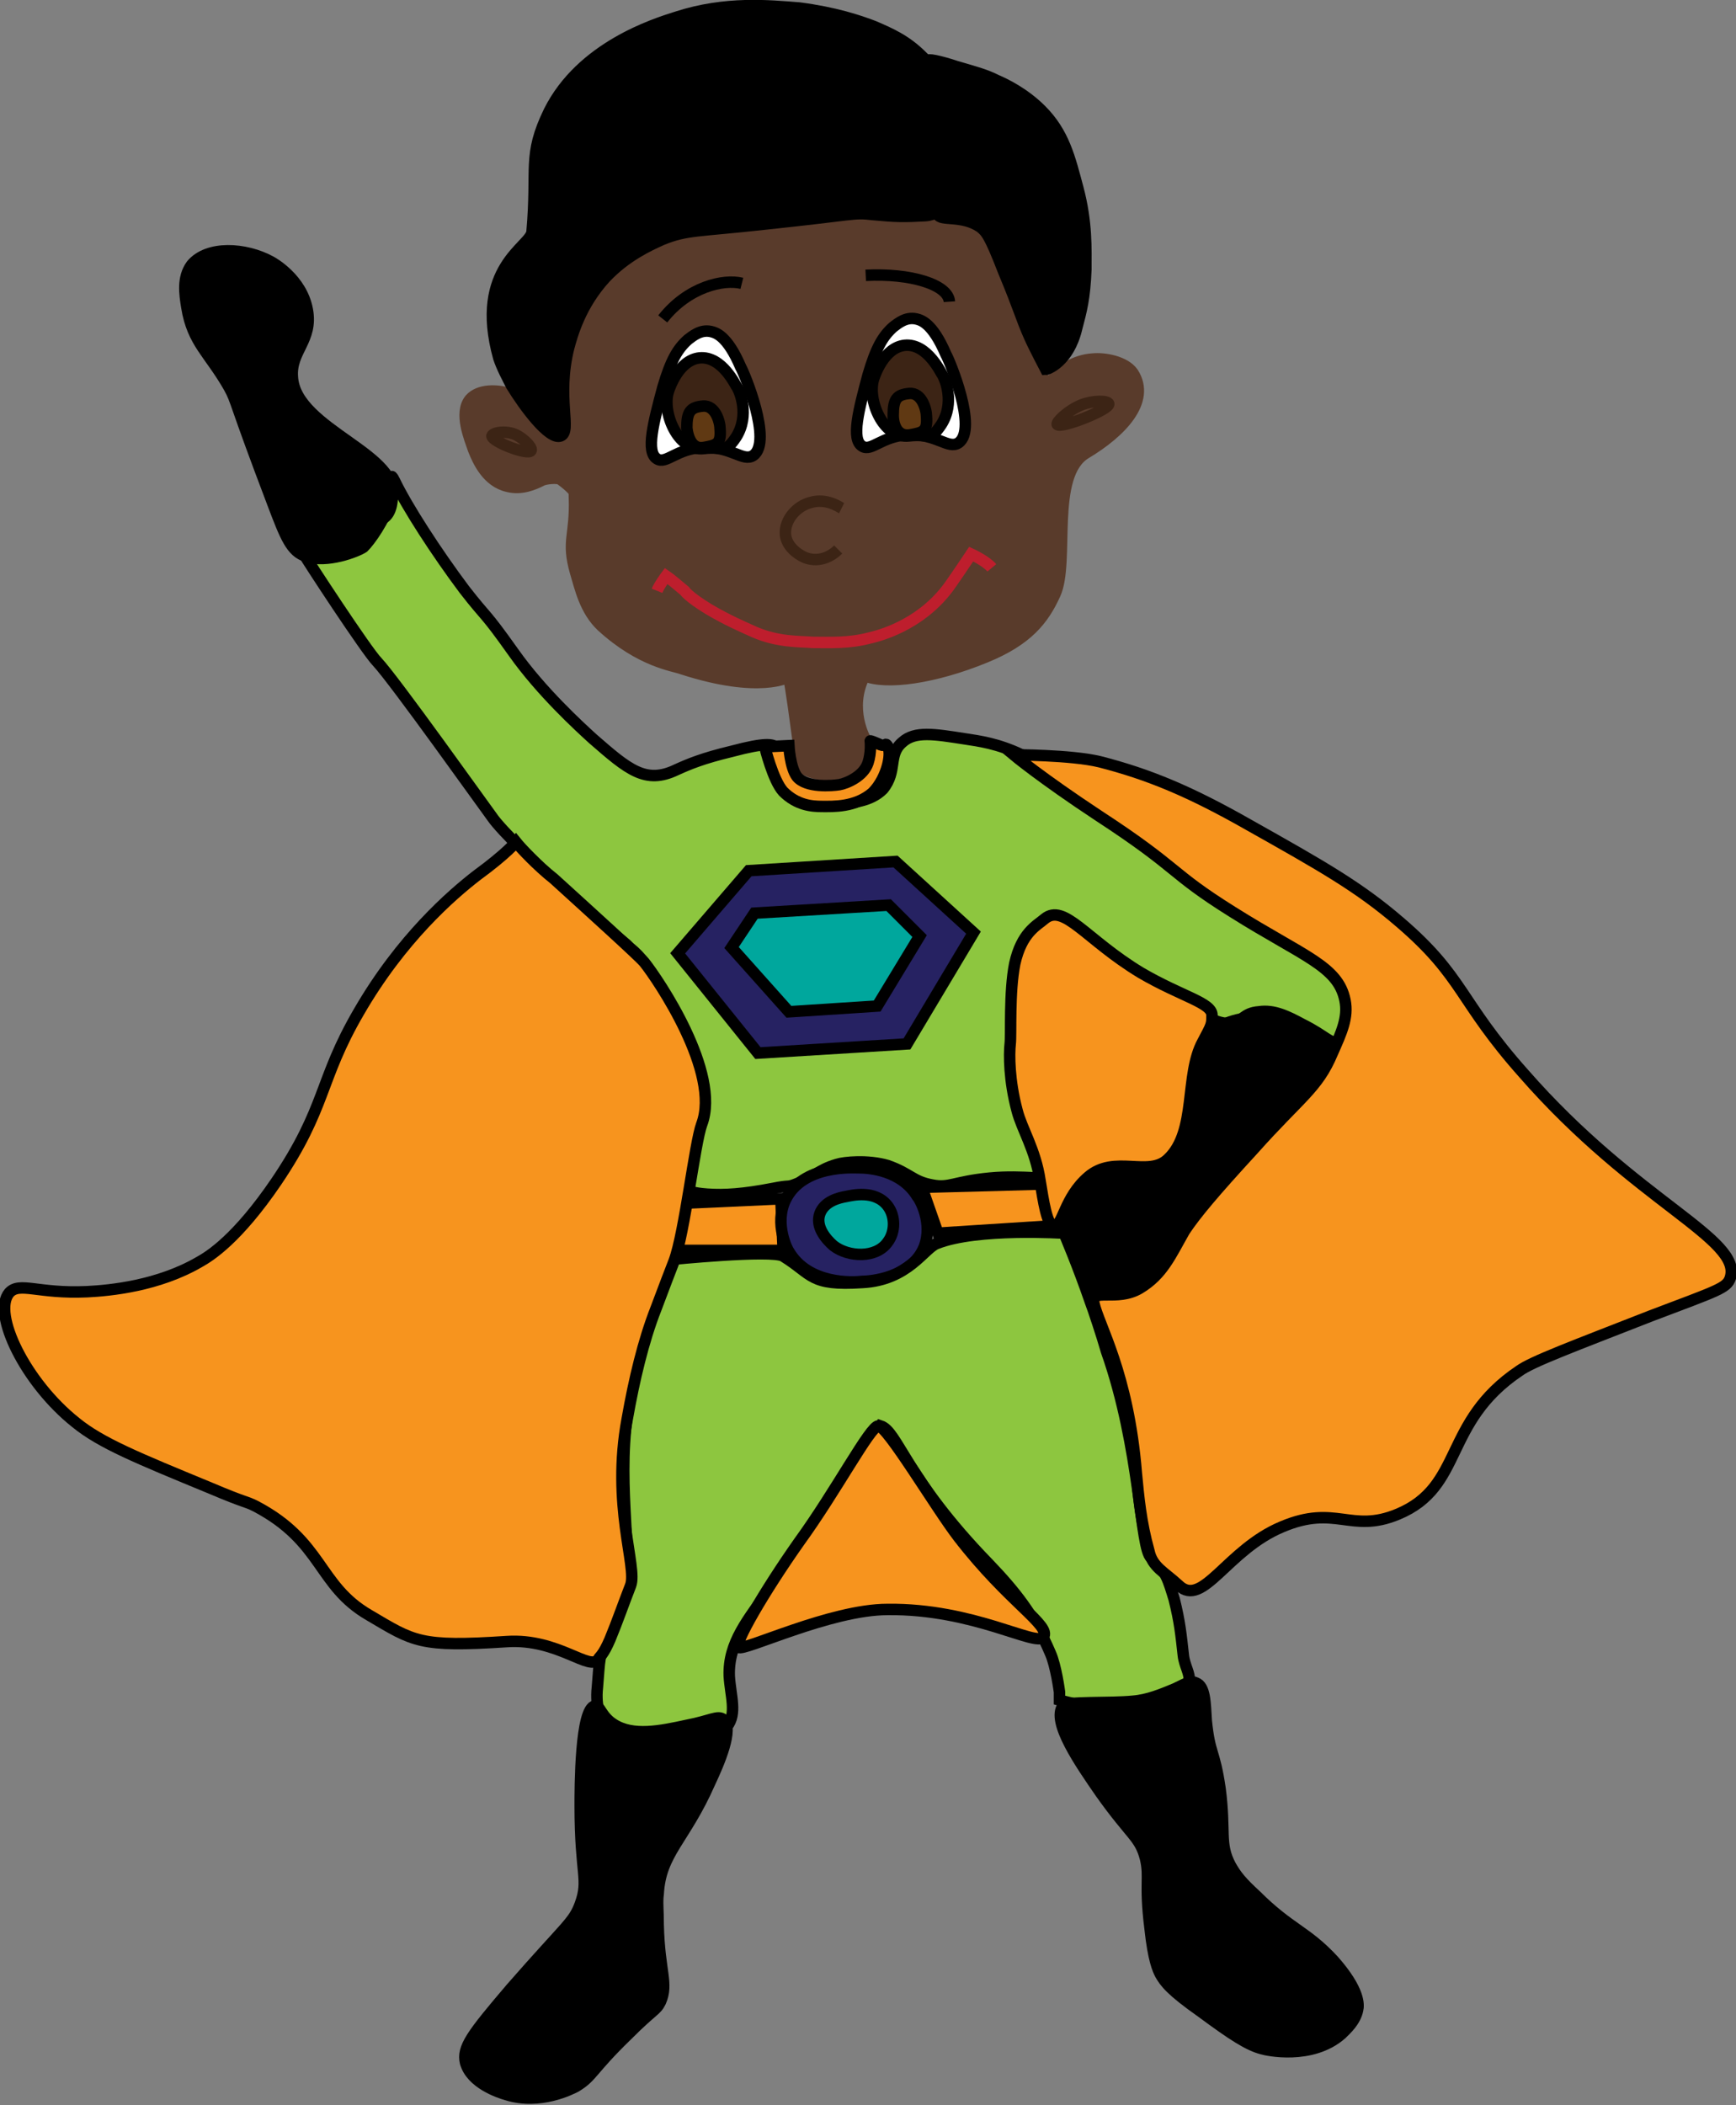 <?xml version="1.0" encoding="utf-8"?>
<!-- Generator: Adobe Illustrator 18.1.0, SVG Export Plug-In . SVG Version: 6.00 Build 0)  -->
<!DOCTYPE svg PUBLIC "-//W3C//DTD SVG 1.1//EN" "http://www.w3.org/Graphics/SVG/1.1/DTD/svg11.dtd">
<svg version="1.1" id="Layer_1" xmlns="http://www.w3.org/2000/svg" xmlns:xlink="http://www.w3.org/1999/xlink" x="0px" y="0px"
	 viewBox="0 0 151.4 183.5" enable-background="new 0 0 151.4 183.5" xml:space="preserve">
<rect x="0" y="0" width="151.4" height="183.5" fill="#808080" stroke="none"/>
<path fill="#8DC63F" stroke="#000000" stroke-miterlimit="10" d="M78.7,64.7c1.1-1,2.8-0.7,5.4-0.3c1.3,0.2,2.9,0.4,5,1.4
	c3.1,1.4,4.7,3.1,7.6,5.1c4.1,2.8,7.2,6.1,11.2,8.8c0.1,0,3.3,1.5,7,4.1c1,0.7,2.1,1.6,2.6,3.1c0.5,1.6,0,3.6-0.9,3.9
	c-0.6,0.2-1-0.5-3-1.5c-1.3-0.7-2.5-1.3-3.8-1.1c-1.4,0.1-1.4,0.9-2.5,1c-1.9,0.2-4.7-2.5-6.2-3.4c-1.4-0.8-3.2-1.6-5.4-3.4
	c-1.1-0.9-1.6-1.2-2.1-1.6c-1-0.7-2.6-1.6-4.2,1.3c-1,1.9-0.3,5.8-0.2,7.9c0.1,1.5,0.2,5.2,1.1,7.9c0,0,0.1,0.6,0.9,2.8l0.5,1.7
	c-0.2,0.6-2.3,0-5.4,0.3c-3.1,0.3-3.5,0.9-5,0.6c-1.7-0.3-1.9-1-3.9-1.7c-1.7-0.5-3.8-0.3-4.4-0.1c-1.7,0.5-1.9,1.1-3.8,1.8
	c-0.6,0.2-0.3,0-1.8,0.3c-2.6,0.5-4.2,0.6-5.7,0.5c-1.4-0.1-1.6-0.3-1.7-0.4c-0.8-0.9,0-2.4,0.5-5.4c0.2-1,0.7-3.2-0.2-5.9
	c-0.3-1-0.5-2.7-2-5.2c-1.8-3-2.4-3.8-3.4-4.6c-0.6-0.6,0,0-2.7-2.3c-2.6-2.3-2.4-2-3.8-3.4c-1.2-1.2-4.7-4.5-5.5-5.7
	c-0.6-0.8-8.5-11.9-10-13.5c-0.9-0.9-6.2-9-6.4-9.4c-1.4-2,4.1-0.8,3.5-0.8c-2.9,0,0.8-1.3,3.2-2.2c1.9-0.7,0.4-5,1.2-3.4
	c1.1,2.3,3.7,6.3,6.1,9.5c2.1,2.7,1.6,1.7,4.3,5.5c2.4,3.4,5.8,6.5,6.9,7.5c3.1,2.7,4.6,4,7.3,2.7c1.1-0.5,2.3-1,4.8-1.6
	c3-0.8,3.5-0.6,3.9-0.4c1.1,0.8,0.3,2.3,1.6,3.6c1.2,1.4,3.4,1.3,4.1,1.3c0.8,0,2.5-0.1,3.6-1.2C78.3,67.2,77.4,65.8,78.7,64.7z"/>
<polygon fill="#262262" stroke="#000000" stroke-miterlimit="10" points="78.1,75.1 84.9,81.3 79.1,91 66.1,91.8 59.1,83.1 
	65.3,75.9 "/>
<polygon fill="#00A79D" stroke="#000000" stroke-miterlimit="10" points="80.2,81.6 76.5,87.7 68.8,88.2 63.8,82.6 65.8,79.6 
	77.5,78.9 "/>
<path stroke="#000000" stroke-miterlimit="10" d="M115.6,91.1c0.4,1.1-0.9,3.2-3.2,5.8c-5,5.6-5.8,5-7.8,7.9c-2,2.9-2.3,4.9-5.1,7.2
	c-1.2,1-2.1,1.4-3,1.2c-1.7-0.4-2.4-2.8-2.8-4.2c-0.5-1.6-1.1-3.7,0-5.2c0.8-1.2,2.2-1.6,3.3-1.9c2.3-0.6,2.9,0.2,4-0.2
	c3.4-1.2,1.3-9.9,5.3-12.2c1.7-0.9,3.5-0.9,4.5-0.7C111.8,89,115.1,89.5,115.6,91.1z"/>
<path stroke="#000000" stroke-miterlimit="10" d="M34.1,43.6c1.3-3.9-8.3-6.1-8.6-10.7c-0.2-2.3,1.8-3.2,1.3-5.9
	c-0.5-2.7-3-4.1-3.2-4.2c-2.2-1.2-5.5-1.4-6.9,0.3c-0.8,1.1-0.6,2.5-0.4,3.7c0.5,3.1,2,4,3.7,7c0.7,1.3,0.3,0.9,3.8,10.1
	c1.1,2.9,1.6,4.2,2.9,4.6c1.8,0.6,4.4-0.4,5-0.8C32.3,47.1,33.5,45.4,34.1,43.6z"/>
<path fill="#F7941E" stroke="#000000" stroke-miterlimit="10" d="M91.5,103.2c0.4,1.2,0.8,2.4,1.2,3.6l-10.9,0.7l-1.4-4L91.5,103.2z
	"/>
<polygon fill="#F7941E" stroke="#000000" stroke-miterlimit="10" points="68.1,104.5 68.3,109 58.4,109 59.3,104.9 "/>
<path fill="#262262" stroke="#000000" stroke-miterlimit="10" d="M80,104.3c0.2,0.2,1.4,2.3,0.6,4.4c-1.1,2.7-4.7,3-5.4,3
	c-0.8,0.1-4.7,0.3-6.4-2.6c-0.1-0.1-1.3-2.4-0.3-4.5c1.5-3.1,5.9-2.8,6.4-2.8C75.8,101.8,78.6,102,80,104.3z"/>
<path fill="#00A79D" stroke="#000000" stroke-miterlimit="10" d="M77.4,105.1c0.7,0.9,0.7,2.3,0,3.2c-1,1.4-3.4,1.3-4.7,0.3
	c-0.7-0.6-1.6-1.7-1.2-2.8c0.4-1.1,1.7-1.4,2.3-1.5C74.3,104.2,76.3,103.7,77.4,105.1z"/>
<path fill="#8DC63F" stroke="#000000" stroke-miterlimit="10" d="M92.8,107.5c0,0,1.2,2.8,2.3,6c0.2,0.5,1,2.9,1.4,4.3
	c3,8.5,2.9,17.2,3.9,18c1.3,1.1,1.5,2,2,3.6c0.5,2,0.6,3.1,0.8,4.9c0.1,0.9,0.6,1.6,0.5,2.2c-0.1,0.9-1.5,1.3-2.4,1.7
	c-0.5,0.2-2.8,0.7-4.6,0.7c-1.9,0-4.3-0.7-4.3-0.7l0-0.7c0,0-0.3-2.3-0.8-3.4c-1.4-3.3-3.1-5.4-5.4-7.8c-7.2-7.4-7.9-11.5-9.4-12
	c0,0-2.5,4.3-9.5,14c-2.1,2.9-3.8,4.9-3.7,7.8c0.1,1.7,0.7,3.3-0.2,4.4c-0.2,0.2-0.6,0.6-3.2,0.9c-4.6,0.5-6-0.2-6.5-0.4
	c-0.5-0.3-1.4-0.8-1.5-1.6c-0.1-0.8-0.2-1.4-0.1-2.3c0.2-2.3,0.1-3,1.1-5.1c0.5-0.9,0.8-2.2,1.2-3.3c0.9-2.4-0.6-8.9,0.3-15.3
	c0.5-3.5-0.2-6.3,0.8-7.4c1.8-2,2.9-6.2,2.9-6.2s8.9-0.9,9.9-0.3c2.6,1.6,2.3,2.6,6.9,2.3c4-0.2,5.4-3,6.5-3.4
	C85.2,107,92.8,107.5,92.8,107.5z"/>
<path stroke="#000000" stroke-miterlimit="10" d="M105.2,150c-0.1-1.6-0.1-3-0.9-3.3c-0.4-0.2-0.8,0-1.8,0.5c-1.2,0.5-2.4,1-3.7,1.1
	c-2,0.2-5.8,0-6.1,0.4c-1,1.4,1.5,5,3.3,7.6c2.7,3.8,3.4,3.8,3.9,5.7c0.4,1.7-0.1,2.1,0.4,6.1c0.3,2.8,0.7,3.6,0.9,4
	c0.4,0.7,0.9,1.4,3.6,3.3c2.7,2,4.1,2.9,5.3,3.2c0.3,0.1,4.3,1,6.9-1.3c0.4-0.4,1.2-1.1,1.4-2.1c0.1-0.4,0.2-1.7-2.1-4.3
	c-2.4-2.6-3.8-2.7-6.8-5.7c-1.2-1.1-1.7-1.7-2.2-2.6c-1-1.9-0.4-2.9-0.9-6.7C105.9,152.5,105.5,153,105.2,150z"/>
<path stroke="#000000" stroke-miterlimit="10" d="M61.9,155.4c0.8-1.7,2.1-4.7,1.2-5.5c-0.5-0.4-1.1,0.1-3.2,0.5
	c-2.3,0.5-4.7,1-6.4-0.1c-1.1-0.7-1.2-1.7-1.6-1.6c-1.3,0.2-1.3,7.2-1.3,8.7c0,6.1,0.8,6.4,0,8.6c-0.6,1.6-1.1,1.7-6,7.3
	c-3.5,4.1-4.3,5.2-4,6.5c0.5,1.8,2.9,2.6,3.6,2.8c2.9,0.9,5.6-0.5,6-0.7c1.5-0.9,1.3-1.4,4.5-4.5c2.3-2.3,2.5-2.1,2.9-2.9
	c0.7-1.6-0.1-2.6-0.2-6.7c0-1.3-0.1-2,0-2.7C57.6,161.5,59.7,160.4,61.9,155.4z"/>
<path fill="#F7941E" stroke="#000000" stroke-miterlimit="10" d="M45,73.4c0,0-0.8,1-3.4,2.9C39.4,78,35,81.8,31.3,88.2
	c-3.5,6-2.8,8.3-7.2,14.8c-3.4,5-5.8,6.5-6.7,7c-3.6,2.1-7.8,2.5-9.8,2.6c-4.3,0.2-5.9-0.9-6.8,0.1c-1.5,1.8,1.4,7.8,5.8,11.3
	c2.2,1.8,5.4,3.1,11.7,5.7c3.3,1.4,3,1.1,4,1.6c5.9,3.1,5.4,6.9,9.9,9.5c3.9,2.3,4.4,2.8,12,2.3c4.5-0.3,7.3,2.7,8,1.5
	c0.1-0.2,0.4-0.3,1-1.7c0.7-1.7,1.1-2.9,1.8-4.7c0.6-1.6-1.7-7-0.3-14.5c0.6-3.4,1.4-6.8,2.5-9.6c1.6-4.2,0.4-1.1,1.6-4.2
	c0.9-2.4,1.8-10.3,2.4-11.9c1.7-4.5-3.8-12.6-5-14.1c-0.4-0.5-4.6-4.3-7.9-7.3C46.9,75.5,45.4,73.9,45,73.4z"/>
<path fill="#F7941E" stroke="#000000" stroke-miterlimit="10" d="M64.4,143.6c0.4,0.4,8-3.3,13-3.3c7.5-0.1,13,3.3,13.6,2.4
	c0.7-1-3-3-7.4-8.7c-2-2.6-6.2-9.7-7-9.7c-0.7,0-3.7,5.7-6.9,10.1C66.6,138.8,64,143.3,64.4,143.6z"/>
<path fill="#F7941E" stroke="#000000" stroke-miterlimit="10" d="M102.8,138.2c2.1,2,4.2-3.1,9-5.1c4.7-2,6,0.6,10.1-1.1
	c5.8-2.4,3.9-8,10.6-12.5c1.1-0.8,4.6-2.1,11.5-4.8c5.8-2.2,6.6-2.4,6.9-3.3c1.1-3.4-8.2-6.6-18-17.8c-5.7-6.4-5.2-8.4-10.8-13.2
	c-3.6-3.1-6.8-4.9-13.2-8.5c-5.1-2.9-8.7-4.4-13-5.5c-2.5-0.6-7.5-0.6-7.5-0.6s2.4,2,7.4,5.3c7.2,4.7,6.1,4.9,11.7,8.4
	c6.2,3.9,9.2,4.7,9.8,7.7c0.3,1.5-0.3,2.8-1.1,4.6c-1.3,3.1-2.8,3.8-6.9,8.4c-3.4,3.7-5,5.6-6,7.1c-1.2,2.1-1.9,3.8-3.9,5
	c-2,1.2-4.3-0.1-4,1.3c0.4,1.9,3,6.1,3.7,14.8c0.2,2.1,0.4,4.3,1.1,6.8C100.5,136.6,101.5,137,102.8,138.2z"/>
<g>
	<path fill="#F7941E" stroke="#000000" stroke-miterlimit="10" d="M91.1,80.1c1.7-1.4,3.6,1.8,8.4,4.7c3.6,2.1,6.2,2.6,6.2,3.7
		c0,0.8,0,0.8-0.8,2.3c-1.6,2.9-0.5,7.8-3,10.2c-1.7,1.7-4.7-0.4-7,1.6c-2.1,1.8-2.2,4.3-3,4.3c-0.6-0.1-0.9-2.2-1.2-4
		c-0.4-2.7-1.6-4.5-2-6.1C88,94.2,88,91.9,88.1,91c0.1-0.8-0.1-4.5,0.4-7C89.1,81.3,90.4,80.7,91.1,80.1z"/>
</g>
<path fill="#593B2B" stroke="#593B2B" stroke-miterlimit="10" d="M69.9,66.9c0,0-0.6-5-1.1-7.9c0,0-2.5,1.5-9.3-0.7
	c-0.8-0.3-3.6-0.6-7-3.7c-1.5-1.4-1.9-3.4-2.3-4.7c-0.8-2.8,0-3.1-0.1-6.5c0,0,0.7-0.2-1.2-1.6c-0.2-0.2-1.4-0.1-1.7,0.1
	c-0.6,0.3-1.7,0.8-2.9,0.5c-1.8-0.4-2.6-2.2-3-3.2C41,38.3,40,36,41,34.8c0.8-0.9,2.4-0.8,3.4-0.5c3.1,0.9,3.8,4.7,4.8,4.5
	c0.8-0.2-0.3-1.7,0.5-6.3c0.2-1.3,0.1-1.6,1.3-4.3c0.9-1.9,1.8-4.3,3.4-5.4c1.7-1.2,3.3-2.4,8-3c5.1-0.7,6-0.4,11.7-1
	c2.4-0.3,5.9-0.5,11.1,1.5c1.9,0.7,3.6,8.1,4.4,9.1c2.9,3.4,0.2,4.4,0.6,5.3c0,0,0,0,0,0c0.2,0.1,1-1.2,2.1-2.1
	c0.3-0.3,1.4-1.2,3-1.3c1-0.1,2.8,0.2,3.5,1.2c1.6,2.5-1.1,5.2-4.1,7c-3.2,1.9-1.4,9.5-2.7,12.3c-1,2.2-2.4,4-6.1,5.5
	c-4.4,1.8-8.6,2.4-10.5,1.6c0,0,0,0,0,0c-1.5,2.9,0.1,5.6,0.1,5.6c0,0.3,0.1,0.9,0.1,1.6c-0.4,0.3-1.1,0.8-2.1,1.2
	c-0.3,0.1-0.6,0.2-1,0.2C71.1,67.7,69.9,66.9,69.9,66.9z"/>
<path fill="none" stroke="#3C2415" stroke-miterlimit="10" d="M46.3,39.3c0.2-0.2-0.5-1-1.3-1.4c-0.9-0.4-2-0.2-2.1,0.1
	C42.9,38.5,46,39.7,46.3,39.3z"/>
<path fill="none" stroke="#3C2415" stroke-miterlimit="10" d="M92.2,37c-0.1-0.2,0.9-1.2,2.1-1.7c1-0.4,2.3-0.4,2.4-0.1
	C96.8,35.7,92.5,37.4,92.2,37z"/>
<g>
	<path fill="#FFFFFF" stroke="#000000" stroke-miterlimit="10" d="M65.7,39.7c-0.9,0.6-1.9-0.8-4.4-0.7c-2.3,0.1-3.2,1.5-4,1
		c-1-0.6-0.3-3.2,0.5-6.2c0.7-2.4,1.3-3.4,2.2-4.2c0.4-0.3,1.1-0.9,2-0.7c0.4,0.1,1.4,0.3,2.6,3.1C64.9,32.5,67.4,38.5,65.7,39.7z"
		/>
	<path fill="#3C2415" stroke="#000000" stroke-miterlimit="10" d="M64.2,38.1c1.2-1.9,0.3-4,0.1-4.3c-0.1-0.1-1.3-2.8-3.3-2.6
		c-1.8,0.2-2.6,2.6-2.7,2.9c-0.6,1.8,0.8,5.3,3.1,5C63.1,38.9,63.2,39.6,64.2,38.1z"/>
	<path fill="#603913" stroke="#000000" stroke-miterlimit="10" d="M61.4,39c1.1-0.2,1.5-0.3,1.4-1.6c0-0.6-0.4-2.1-1.5-2
		c-1.1,0.1-1.4,0.5-1.4,1.9C60,38.2,60.4,39.2,61.4,39z"/>
</g>
<g>
	<path fill="#FFFFFF" stroke="#000000" stroke-miterlimit="10" d="M83.6,38.6c-0.9,0.6-1.9-0.8-4.4-0.7c-2.3,0.1-3.2,1.5-4,1
		c-1-0.6-0.3-3.2,0.5-6.2c0.7-2.4,1.3-3.4,2.2-4.2c0.4-0.3,1.1-0.9,2-0.7c0.4,0.1,1.4,0.3,2.6,3.1C82.8,31.4,85.3,37.4,83.6,38.6z"
		/>
	<path fill="#3C2415" stroke="#000000" stroke-miterlimit="10" d="M82.1,37c1.2-1.9,0.3-4,0.1-4.3c-0.1-0.1-1.3-2.8-3.3-2.6
		c-1.8,0.2-2.6,2.6-2.7,2.9c-0.6,1.8,0.8,5.3,3.1,5C81,37.8,81.1,38.5,82.1,37z"/>
	<path fill="#603913" stroke="#000000" stroke-miterlimit="10" d="M79.4,37.9c1.1-0.2,1.5-0.3,1.4-1.6c0-0.6-0.4-2.1-1.5-2
		c-1.1,0.1-1.4,0.5-1.4,1.9C77.9,37.1,78.3,38.1,79.4,37.9z"/>
</g>
<path fill="none" stroke="#000000" stroke-miterlimit="10" d="M64.7,24.7c-1.6-0.4-4.7,0.3-6.9,3.1"/>
<path fill="none" stroke="#000000" stroke-miterlimit="10" d="M82.8,26.3c-0.1-1.5-3.4-2.5-7.3-2.3"/>
<line fill="none" stroke="#000000" stroke-miterlimit="10" x1="63.1" y1="29.1" x2="63.1" y2="29.1"/>
<g>
	<path fill="none" stroke="#3C2415" stroke-miterlimit="10" d="M73.4,44.3c-0.2-0.1-1.3-0.9-2.7-0.5c-1.2,0.3-2.3,1.5-2.2,2.8
		c0.1,1,1,1.7,1.7,2c1,0.4,2.1,0.1,2.9-0.7"/>
</g>
<path fill="none" stroke="#BE1E2D" stroke-miterlimit="10" d="M86.5,49.5c-0.5-0.6-1.8-1.2-1.8-1.2s-1,1.5-1.7,2.5
	c-2.3,3.4-5.8,4.5-7.1,4.8c-1.9,0.5-3.5,0.4-5,0.4c-1.2-0.1-3,0-5.1-0.9c-1.1-0.5-2.3-1-4-2c-1.8-1.1-2.1-1.6-2.1-1.6
	c-1.3-1.1-1.6-1.3-1.6-1.3s-0.6,0.8-0.8,1.3"/>
<path stroke="#000000" stroke-miterlimit="10" d="M93.9,28.6c0.4-1.5,0.7-2.6,0.8-5.1c0-1.8,0.1-4.1-0.7-7.1
	c-0.7-2.6-1.2-4.8-3.2-6.8c-1.5-1.5-3.2-2.3-3.9-2.6c-1-0.5-1.8-0.7-3.5-1.2c-1.5-0.5-2.6-0.7-2.4-0.5c0.4,0.5,3,3,3.5,7
	c0.1,0.8,0.3,2.6-0.6,4.1c-0.9,1.4-2.2,1.8-2.1,2.3c0.2,0.6,2.1,0,3.7,1.1c0.5,0.4,0.8,0.7,2,3.8c1.5,3.6,1.5,4,2.3,5.8
	c0.4,0.9,1.4,2.8,1.4,2.8l0,0C91.3,32.2,93.2,31.6,93.9,28.6z"/>
<path stroke="#000000" stroke-miterlimit="10" d="M76.2,2.3c-1.3-0.5-3.4-1.2-6.5-1.6C67.1,0.5,63.3,0.1,59,1.5
	c-1.9,0.6-8.3,2.6-11.1,8.2c-1.9,3.9-1,4.9-1.5,10.5c-0.1,1.3-5.1,3.1-2.9,11c0.3,0.9,0.8,1.8,1.1,2.4c1.1,1.8,3.3,4.8,4.3,4.4
	c1-0.4-0.4-3.3,0.7-7.7c0.3-1.1,1-3.7,3.2-6.1c1.8-1.9,3.8-2.8,4.9-3.3c2.2-0.9,3-0.7,9.3-1.4c7.6-0.8,7.4-1,9.1-0.8
	c2.1,0.2,2.7,0.2,4.6,0.1c1.6-0.1,2.8-1.9,3.1-2.4c1.4-2.9,0.1-6-0.5-7.3c-0.4-1-1.3-2.7-2.9-4.2C79,3.5,77.6,2.9,76.2,2.3z"/>
<path fill="#F7941E" stroke="#000000" stroke-miterlimit="10" d="M77.3,64.9c-0.1-0.1,0,0.3-0.8-0.1c-0.7-0.3-0.6-0.2-0.6-0.2
	s0.1,1-0.2,1.9c-0.4,1.2-1.9,1.8-2.5,1.9c-0.6,0.1-2.9,0.3-3.7-0.7c-0.6-0.8-0.7-2.7-0.7-2.7l-2.1,0.1c0,0,0.7,2.9,1.6,3.9
	c1.2,1.2,2.5,1.3,3.4,1.3c0.9,0,2.9,0.1,4.4-1.2C77.4,67.8,77.9,65.4,77.3,64.9z"/>
</svg>
